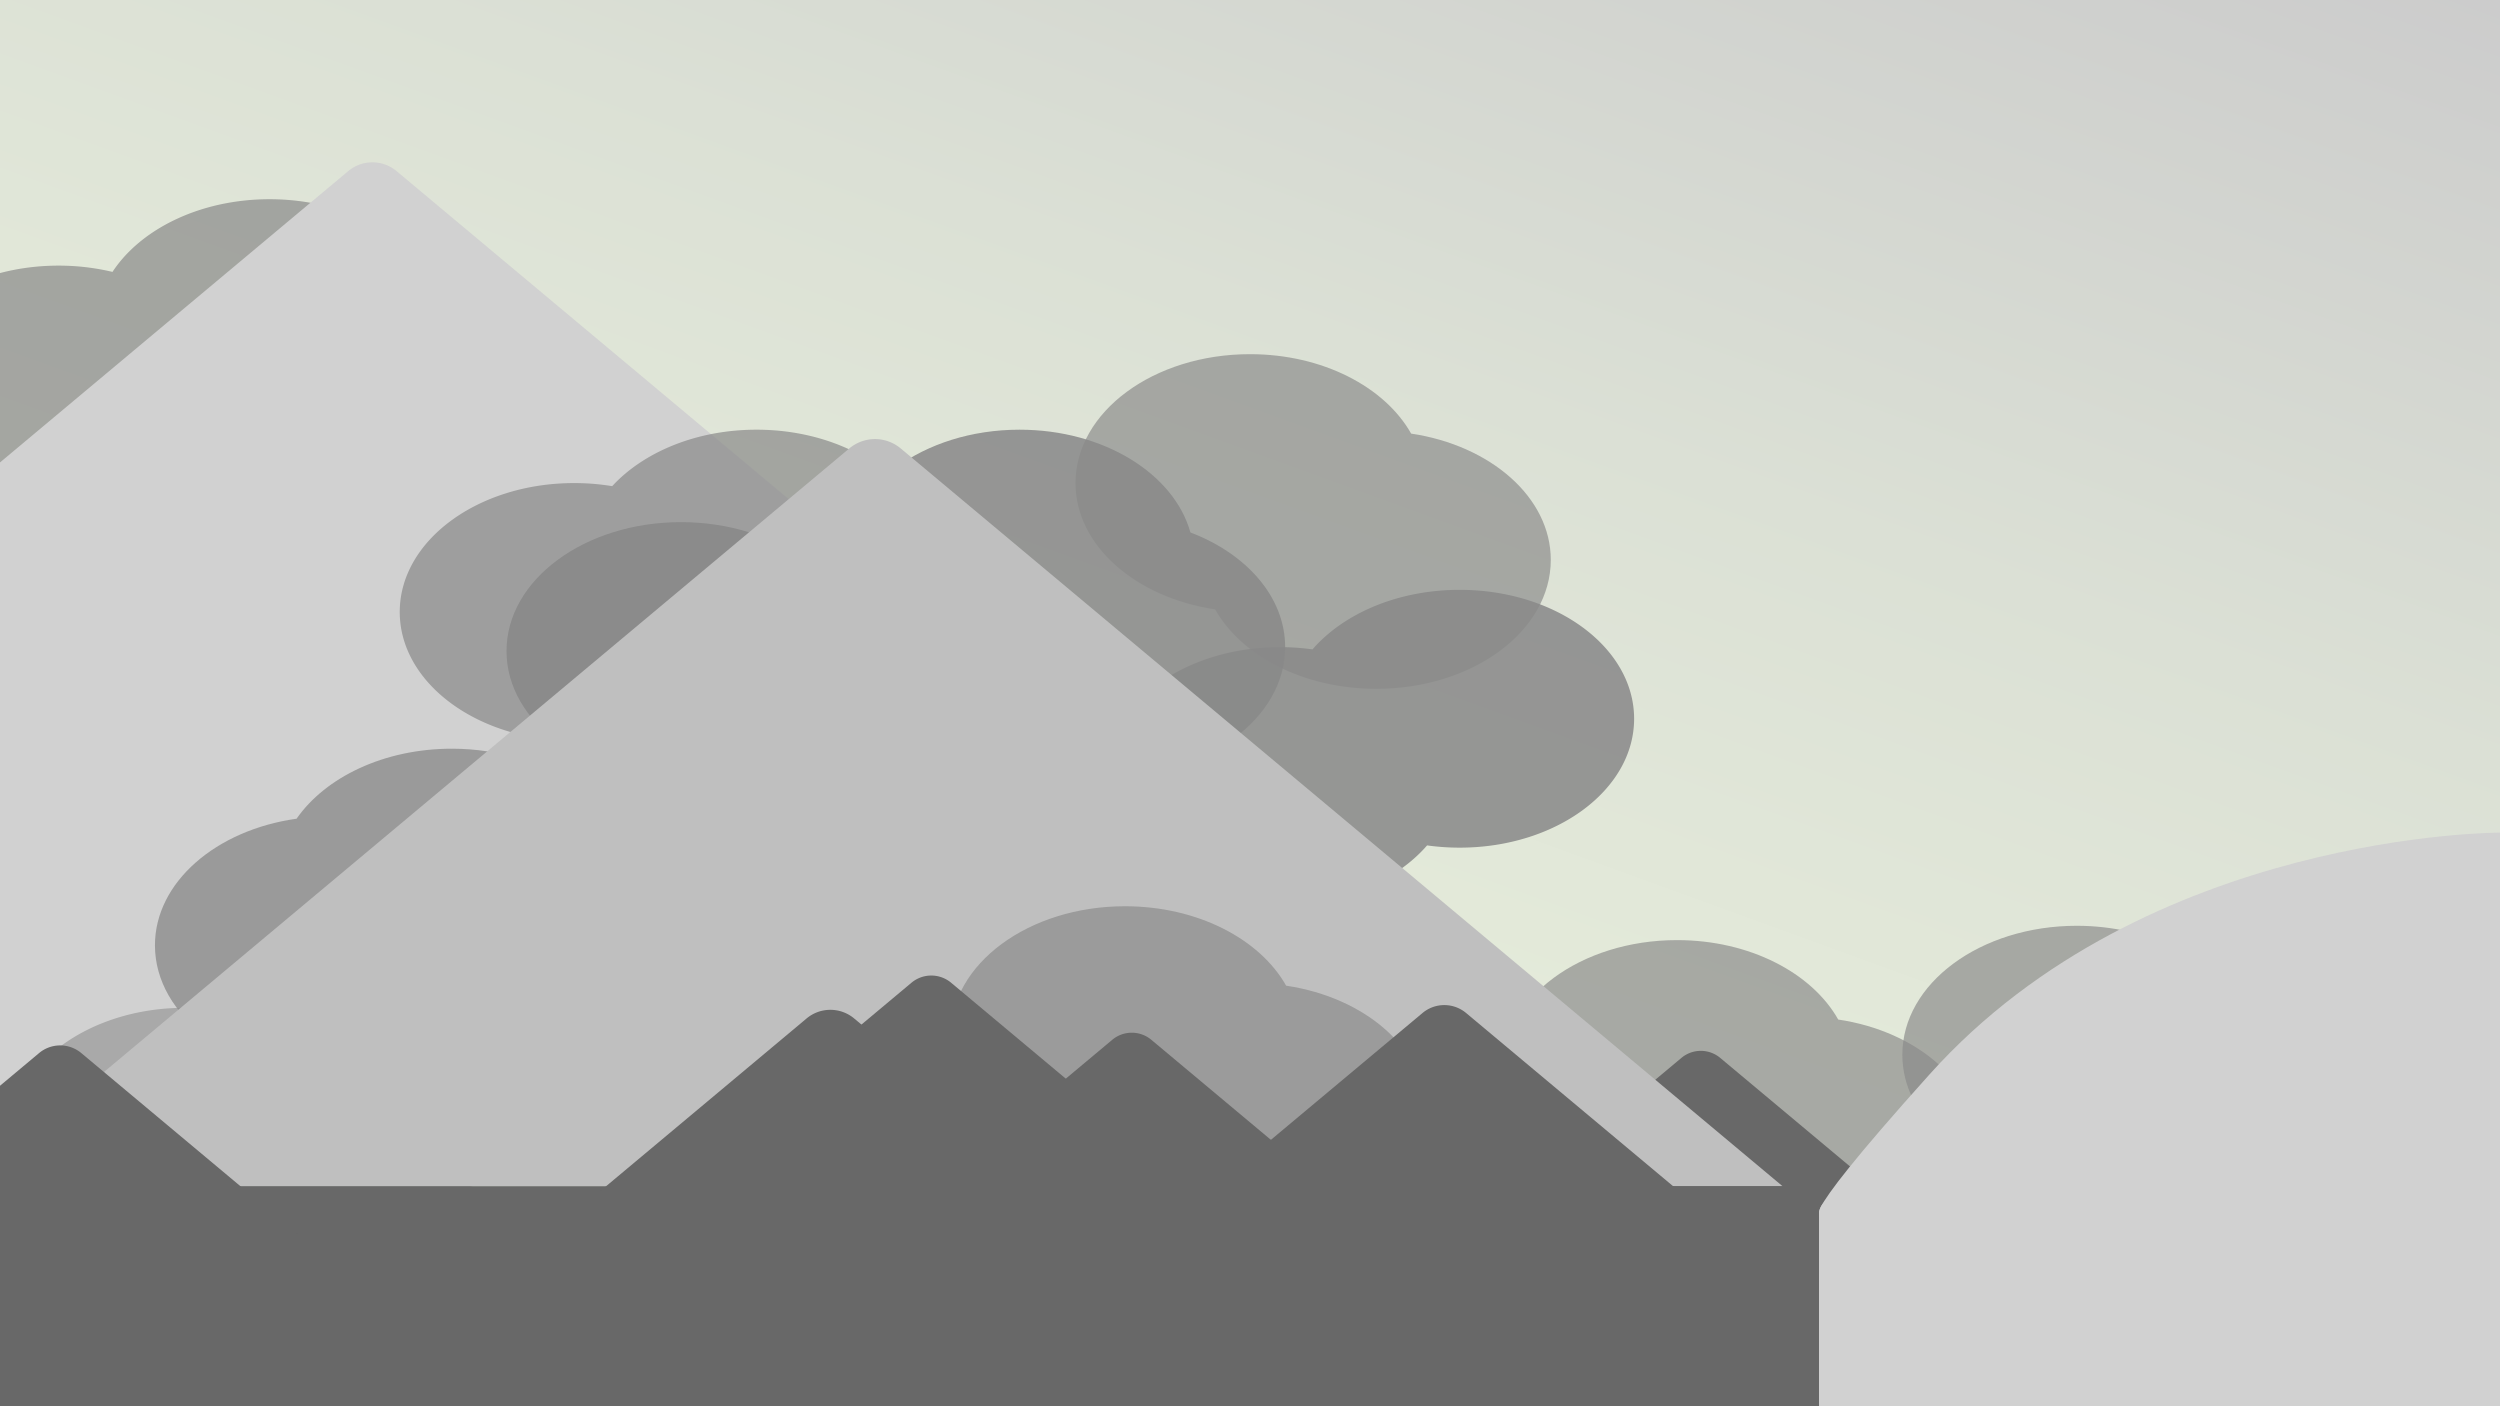 <svg xmlns="http://www.w3.org/2000/svg" xmlns:xlink="http://www.w3.org/1999/xlink" viewBox="0 0 1920 1080"><rect x="0" y="0" width="1920" height="1080" fill="#333333" stroke="none"/><defs><linearGradient id="Dégradé_sans_nom_10" x1="960" y1="3" x2="960" y2="903" gradientUnits="userSpaceOnUse"><stop offset="0" stop-color="#edf5de"/><stop offset="1" stop-color="#c0e9d9"/></linearGradient><linearGradient id="Dégradé_sans_nom_53" x1="-1818.47" y1="1406.51" x2="-2389.53" y2="2975.49" gradientTransform="translate(3064 -1652)" gradientUnits="userSpaceOnUse"><stop offset="0" stop-color="#ecf5de"/><stop offset="0.3" stop-color="#e8efdc"/><stop offset="0.67" stop-color="#dbe0d5"/><stop offset="1" stop-color="#ccc"/></linearGradient></defs><title>fond copie</title><g id="slider"><rect y="3" width="1920" height="900" style="fill:url(#Dégradé_sans_nom_10)"/><rect width="1920" height="1078" transform="translate(1920 1078) rotate(180)" style="fill:url(#Dégradé_sans_nom_53)"/><path d="M207,153c-53.05,0-98.9,22.78-120.61,55.82A178,178,0,0,0,45,204c-74,0-134,44.32-134,99s60,99,134,99c53.05,0,98.9-22.78,120.61-55.82A178,178,0,0,0,207,351c74,0,134-44.32,134-99S281,153,207,153Z" style="fill:#898989;opacity:0.7"/><path d="M267.45,131.4a28.91,28.91,0,0,1,37.1,0l456.65,382L1236.4,911H-664.4l475.2-397.56Z" style="fill:#d1d1d1"/><ellipse cx="523" cy="500" rx="134" ry="99" style="fill:#898989;opacity:0.9"/><path id="nuages" d="M1083.75,333c-20.18-35.81-68-61-123.75-61-74,0-134,44.32-134,99,0,47.91,46.06,87.87,107.25,97,20.18,35.81,68,61,123.75,61,74,0,134-44.32,134-99C1191,382.09,1144.94,342.13,1083.75,333Z" style="fill:#898989;opacity:0.67"/><path id="nuages-2" data-name="nuages" d="M1121,453c-47.46,0-89.16,18.23-113,45.73A181.34,181.34,0,0,0,983,497c-74,0-134,44.32-134,99s60,99,134,99c47.46,0,89.16-18.23,113-45.73a181.34,181.34,0,0,0,25,1.73c74,0,134-44.32,134-99S1195,453,1121,453Z" style="fill:#898989;opacity:0.86"/><path id="nuages-3" data-name="nuages" d="M914.24,408.92C901.68,363.87,847.7,330,783,330c-74,0-134,44.32-134,99,0,38.37,29.55,71.65,72.76,88.08C734.32,562.13,788.3,596,853,596c74,0,134-44.32,134-99C987,458.63,957.45,425.35,914.24,408.92Z" style="fill:#898989;opacity:0.86"/><path id="nuages-4" data-name="nuages" d="M581,330c-46.08,0-86.73,17.19-110.84,43.36A180.26,180.26,0,0,0,441,371c-74,0-134,44.32-134,99s60,99,134,99c46.08,0,86.73-17.19,110.84-43.36A180.26,180.26,0,0,0,581,528c74,0,134-44.32,134-99S655,330,581,330Z" style="fill:#898989;opacity:0.7"/><path id="nuages-5" data-name="nuages" d="M481,674c0-54.68-60-99-134-99-51.94,0-97,21.84-119.22,53.76C165.83,637.47,119,677.69,119,726c0,54.68,60,99,134,99,51.94,0,97-21.84,119.22-53.76C434.17,762.53,481,722.31,481,674Z" style="fill:#898989;opacity:0.76"/><path id="nuage" d="M304,723c-53.05,0-98.9,22.78-120.61,55.82A178,178,0,0,0,142,774C68,774,8,818.32,8,873s60,99,134,99c53.05,0,98.9-22.78,120.61-55.82A178,178,0,0,0,304,921c74,0,134-44.32,134-99S378,723,304,723Z" style="fill:#898989;opacity:0.56"/><path id="nuages-6" data-name="nuages" d="M1411.75,783c-20.18-35.81-68-61-123.75-61-74,0-134,44.32-134,99,0,47.91,46.06,87.87,107.25,97,20.18,35.81,68,61,123.75,61,74,0,134-44.32,134-99C1519,832.09,1472.94,792.13,1411.75,783Z" style="fill:#898989;opacity:0.67"/><path id="montagne2" d="M1291.32,812.47a23.22,23.22,0,0,1,29.81,0l83.71,70,98.61,82.5H1109l98.61-82.5Z" style="fill:#686868"/><path id="montagne2-2" data-name="montagne2" d="M652.28,344.38a30.73,30.73,0,0,1,39.44,0L1020.5,619.44,1369,911H-25L323.5,619.44Z" style="fill:#bfbfbf"/><path id="nuages-7" data-name="nuages" d="M1718.75,772c-20.18-35.81-68-61-123.75-61-74,0-134,44.32-134,99,0,47.91,46.06,87.87,107.25,97,20.18,35.81,68,61,123.75,61,74,0,134-44.32,134-99C1826,821.09,1779.94,781.13,1718.75,772Z" style="fill:#898989;opacity:0.67"/><path d="M1920,639.44S1649,639,1482,825c-117.34,130.67-79.24,106-79.24,106H1920Z" style="fill:#d1d1d1"/><path id="nuages-8" data-name="nuages" d="M987.75,757c-20.18-35.81-68-61-123.75-61-74,0-134,44.32-134,99,0,47.91,46.06,87.87,107.25,97,20.18,35.81,68,61,123.75,61,74,0,134-44.32,134-99C1095,806.09,1048.94,766.13,987.75,757Z" style="fill:#898989;opacity:0.67"/><rect y="911" width="1397" height="169" style="fill:#686868"/><path id="montagne2-3" data-name="montagne2" d="M700,754.74a23.75,23.75,0,0,1,30.46,0l83.39,69.76L912.45,907H518l98.61-82.5Z" style="fill:#686868"/><path id="montagne2-4" data-name="montagne2" d="M854.21,798.56a23.4,23.4,0,0,1,30,0l83.6,69.94,98.61,82.5H672l98.61-82.5Z" style="fill:#686868"/><path id="montagne2-5" data-name="montagne2" d="M619.45,782.18a28.48,28.48,0,0,1,36.55,0l81.59,68.26L837.45,934H438l99.86-83.54Z" style="fill:#686868"/><path id="montagne2-6" data-name="montagne2" d="M1092.47,778a26.09,26.09,0,0,1,33.51,0l81.86,68.48,98.61,82.5H912l98.61-82.5Z" style="fill:#686868"/><path id="montagne2-7" data-name="montagne2" d="M30,808.77a25.28,25.28,0,0,1,32.45,0l82.16,68.74L243,959.82H-150.55l98.39-82.31Z" style="fill:#686868"/><rect x="1397" y="931" width="523" height="149" style="fill:#d1d1d1"/><rect x="1397" y="920" width="523" height="25" rx="12.5" style="fill:#d1d1d1"/></g></svg>